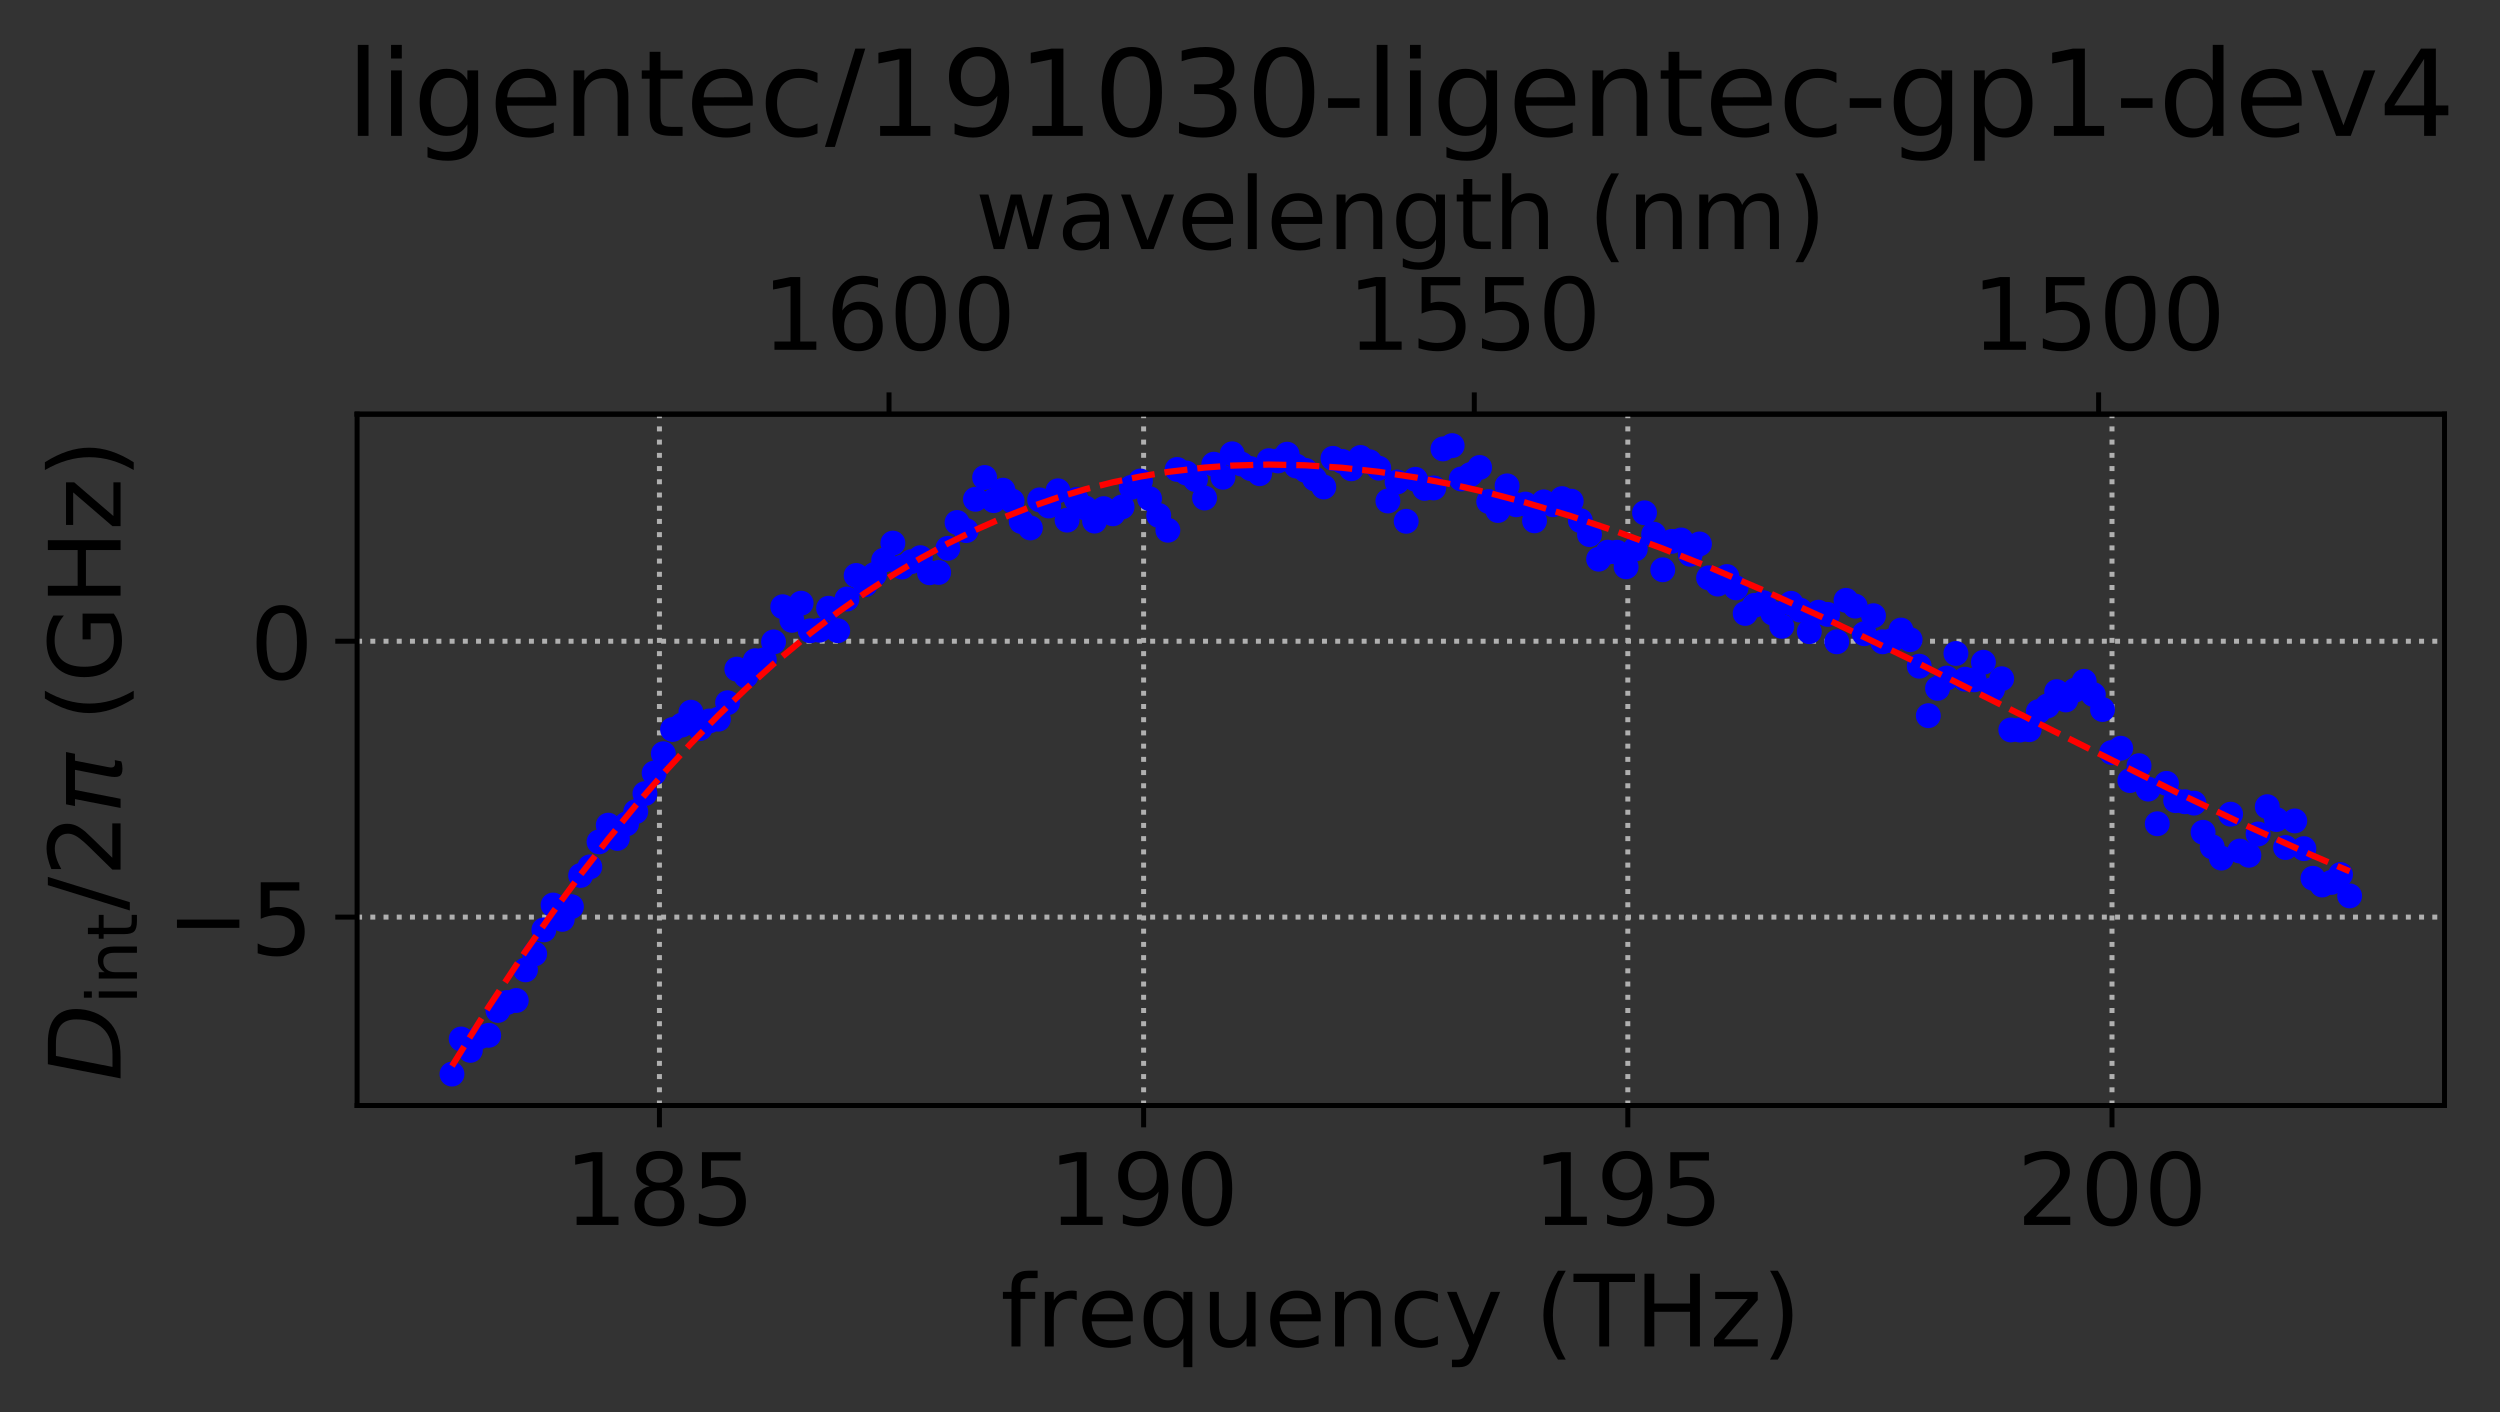 <?xml version="1.0" encoding="utf-8" standalone="no"?>
<!DOCTYPE svg PUBLIC "-//W3C//DTD SVG 1.1//EN"
  "http://www.w3.org/Graphics/SVG/1.1/DTD/svg11.dtd">
<!-- Created with matplotlib (https://matplotlib.org/) -->
<svg height="226.482pt" version="1.1" viewBox="0 0 400.971 226.482" width="400.971pt" xmlns="http://www.w3.org/2000/svg" xmlns:xlink="http://www.w3.org/1999/xlink">
 <rect x="0" y="0" width="400.971" height="226.482" fill="#333333" stroke="none"/>
 <defs>
  <style type="text/css">
*{stroke-linecap:butt;stroke-linejoin:round;white-space:pre;}
  </style>
 </defs>
 <g id="figure_1">
  <g id="patch_1">
   <path d="M 0 226.482 
L 400.971 226.482 
L 400.971 0 
L 0 0 
z
" style="fill:none;"/>
  </g>
  <g id="axes_1">
   <g id="patch_2">
    <path d="M 57.273 177.311 
L 392.072 177.311 
L 392.072 66.431 
L 57.273 66.431 
z
" style="fill:none;"/>
   </g>
   <g id="axes_2">
    <g id="patch_3">
     <path d="M 57.273 66.431 
L 392.072 66.431 
L 392.072 66.431 
L 57.273 66.431 
z
" style="fill:#ffffff;"/>
    </g>
    <g id="matplotlib.axis_1">
     <g id="xtick_1">
      <g id="line2d_1">
       <path clip-path="url(#p23044c3a09)" d="M 336.593 66.431 
L 336.593 66.431 
" style="fill:none;stroke:#b0b0b0;stroke-dasharray:0.8,1.32;stroke-dashoffset:0;stroke-width:0.8;"/>
      </g>
      <g id="line2d_2">
       <defs>
        <path d="M 0 0 
L 0 -3.5 
" id="m85f578c844" style="stroke:#000000;stroke-width:0.8;"/>
       </defs>
       <g>
        <use style="stroke:#000000;stroke-width:0.8;" x="336.593" xlink:href="#m85f578c844" y="66.431"/>
       </g>
      </g>
      <g id="text_1">
       <!-- 1500 -->
       <defs>
        <path d="M 12.406 8.297 
L 28.516 8.297 
L 28.516 63.922 
L 10.984 60.406 
L 10.984 69.391 
L 28.422 72.906 
L 38.281 72.906 
L 38.281 8.297 
L 54.391 8.297 
L 54.391 0 
L 12.406 0 
z
" id="DejaVuSans-49"/>
        <path d="M 10.797 72.906 
L 49.516 72.906 
L 49.516 64.594 
L 19.828 64.594 
L 19.828 46.734 
Q 21.969 47.469 24.109 47.828 
Q 26.266 48.188 28.422 48.188 
Q 40.625 48.188 47.75 41.5 
Q 54.891 34.812 54.891 23.391 
Q 54.891 11.625 47.562 5.094 
Q 40.234 -1.422 26.906 -1.422 
Q 22.312 -1.422 17.547 -0.641 
Q 12.797 0.141 7.719 1.703 
L 7.719 11.625 
Q 12.109 9.234 16.797 8.062 
Q 21.484 6.891 26.703 6.891 
Q 35.156 6.891 40.078 11.328 
Q 45.016 15.766 45.016 23.391 
Q 45.016 31 40.078 35.438 
Q 35.156 39.891 26.703 39.891 
Q 22.75 39.891 18.812 39.016 
Q 14.891 38.141 10.797 36.281 
z
" id="DejaVuSans-53"/>
        <path d="M 31.781 66.406 
Q 24.172 66.406 20.328 58.906 
Q 16.5 51.422 16.5 36.375 
Q 16.5 21.391 20.328 13.891 
Q 24.172 6.391 31.781 6.391 
Q 39.453 6.391 43.281 13.891 
Q 47.125 21.391 47.125 36.375 
Q 47.125 51.422 43.281 58.906 
Q 39.453 66.406 31.781 66.406 
z
M 31.781 74.219 
Q 44.047 74.219 50.516 64.516 
Q 56.984 54.828 56.984 36.375 
Q 56.984 17.969 50.516 8.266 
Q 44.047 -1.422 31.781 -1.422 
Q 19.531 -1.422 13.062 8.266 
Q 6.594 17.969 6.594 36.375 
Q 6.594 54.828 13.062 64.516 
Q 19.531 74.219 31.781 74.219 
z
" id="DejaVuSans-48"/>
       </defs>
       <g transform="translate(316.233 56.104)scale(0.16 -0.16)">
        <use xlink:href="#DejaVuSans-49"/>
        <use x="63.623" xlink:href="#DejaVuSans-53"/>
        <use x="127.246" xlink:href="#DejaVuSans-48"/>
        <use x="190.869" xlink:href="#DejaVuSans-48"/>
       </g>
      </g>
     </g>
     <g id="xtick_2">
      <g id="line2d_3">
       <path clip-path="url(#p23044c3a09)" d="M 236.461 66.431 
L 236.461 66.431 
" style="fill:none;stroke:#b0b0b0;stroke-dasharray:0.8,1.32;stroke-dashoffset:0;stroke-width:0.8;"/>
      </g>
      <g id="line2d_4">
       <g>
        <use style="stroke:#000000;stroke-width:0.8;" x="236.461" xlink:href="#m85f578c844" y="66.431"/>
       </g>
      </g>
      <g id="text_2">
       <!-- 1550 -->
       <g transform="translate(216.101 56.104)scale(0.16 -0.16)">
        <use xlink:href="#DejaVuSans-49"/>
        <use x="63.623" xlink:href="#DejaVuSans-53"/>
        <use x="127.246" xlink:href="#DejaVuSans-53"/>
        <use x="190.869" xlink:href="#DejaVuSans-48"/>
       </g>
      </g>
     </g>
     <g id="xtick_3">
      <g id="line2d_5">
       <path clip-path="url(#p23044c3a09)" d="M 142.588 66.431 
L 142.588 66.431 
" style="fill:none;stroke:#b0b0b0;stroke-dasharray:0.8,1.32;stroke-dashoffset:0;stroke-width:0.8;"/>
      </g>
      <g id="line2d_6">
       <g>
        <use style="stroke:#000000;stroke-width:0.8;" x="142.588" xlink:href="#m85f578c844" y="66.431"/>
       </g>
      </g>
      <g id="text_3">
       <!-- 1600 -->
       <defs>
        <path d="M 33.016 40.375 
Q 26.375 40.375 22.484 35.828 
Q 18.609 31.297 18.609 23.391 
Q 18.609 15.531 22.484 10.953 
Q 26.375 6.391 33.016 6.391 
Q 39.656 6.391 43.531 10.953 
Q 47.406 15.531 47.406 23.391 
Q 47.406 31.297 43.531 35.828 
Q 39.656 40.375 33.016 40.375 
z
M 52.594 71.297 
L 52.594 62.312 
Q 48.875 64.062 45.094 64.984 
Q 41.312 65.922 37.594 65.922 
Q 27.828 65.922 22.672 59.328 
Q 17.531 52.734 16.797 39.406 
Q 19.672 43.656 24.016 45.922 
Q 28.375 48.188 33.594 48.188 
Q 44.578 48.188 50.953 41.516 
Q 57.328 34.859 57.328 23.391 
Q 57.328 12.156 50.688 5.359 
Q 44.047 -1.422 33.016 -1.422 
Q 20.359 -1.422 13.672 8.266 
Q 6.984 17.969 6.984 36.375 
Q 6.984 53.656 15.188 63.938 
Q 23.391 74.219 37.203 74.219 
Q 40.922 74.219 44.703 73.484 
Q 48.484 72.75 52.594 71.297 
z
" id="DejaVuSans-54"/>
       </defs>
       <g transform="translate(122.228 56.104)scale(0.16 -0.16)">
        <use xlink:href="#DejaVuSans-49"/>
        <use x="63.623" xlink:href="#DejaVuSans-54"/>
        <use x="127.246" xlink:href="#DejaVuSans-48"/>
        <use x="190.869" xlink:href="#DejaVuSans-48"/>
       </g>
      </g>
     </g>
     <g id="text_4">
      <!-- wavelength (nm) -->
      <defs>
       <path d="M 4.203 54.688 
L 13.188 54.688 
L 24.422 12.016 
L 35.594 54.688 
L 46.188 54.688 
L 57.422 12.016 
L 68.609 54.688 
L 77.594 54.688 
L 63.281 0 
L 52.688 0 
L 40.922 44.828 
L 29.109 0 
L 18.5 0 
z
" id="DejaVuSans-119"/>
       <path d="M 34.281 27.484 
Q 23.391 27.484 19.188 25 
Q 14.984 22.516 14.984 16.5 
Q 14.984 11.719 18.141 8.906 
Q 21.297 6.109 26.703 6.109 
Q 34.188 6.109 38.703 11.406 
Q 43.219 16.703 43.219 25.484 
L 43.219 27.484 
z
M 52.203 31.203 
L 52.203 0 
L 43.219 0 
L 43.219 8.297 
Q 40.141 3.328 35.547 0.953 
Q 30.953 -1.422 24.312 -1.422 
Q 15.922 -1.422 10.953 3.297 
Q 6 8.016 6 15.922 
Q 6 25.141 12.172 29.828 
Q 18.359 34.516 30.609 34.516 
L 43.219 34.516 
L 43.219 35.406 
Q 43.219 41.609 39.141 45 
Q 35.062 48.391 27.688 48.391 
Q 23 48.391 18.547 47.266 
Q 14.109 46.141 10.016 43.891 
L 10.016 52.203 
Q 14.938 54.109 19.578 55.047 
Q 24.219 56 28.609 56 
Q 40.484 56 46.344 49.844 
Q 52.203 43.703 52.203 31.203 
z
" id="DejaVuSans-97"/>
       <path d="M 2.984 54.688 
L 12.5 54.688 
L 29.594 8.797 
L 46.688 54.688 
L 56.203 54.688 
L 35.688 0 
L 23.484 0 
z
" id="DejaVuSans-118"/>
       <path d="M 56.203 29.594 
L 56.203 25.203 
L 14.891 25.203 
Q 15.484 15.922 20.484 11.062 
Q 25.484 6.203 34.422 6.203 
Q 39.594 6.203 44.453 7.469 
Q 49.312 8.734 54.109 11.281 
L 54.109 2.781 
Q 49.266 0.734 44.188 -0.344 
Q 39.109 -1.422 33.891 -1.422 
Q 20.797 -1.422 13.156 6.188 
Q 5.516 13.812 5.516 26.812 
Q 5.516 40.234 12.766 48.109 
Q 20.016 56 32.328 56 
Q 43.359 56 49.781 48.891 
Q 56.203 41.797 56.203 29.594 
z
M 47.219 32.234 
Q 47.125 39.594 43.094 43.984 
Q 39.062 48.391 32.422 48.391 
Q 24.906 48.391 20.391 44.141 
Q 15.875 39.891 15.188 32.172 
z
" id="DejaVuSans-101"/>
       <path d="M 9.422 75.984 
L 18.406 75.984 
L 18.406 0 
L 9.422 0 
z
" id="DejaVuSans-108"/>
       <path d="M 54.891 33.016 
L 54.891 0 
L 45.906 0 
L 45.906 32.719 
Q 45.906 40.484 42.875 44.328 
Q 39.844 48.188 33.797 48.188 
Q 26.516 48.188 22.312 43.547 
Q 18.109 38.922 18.109 30.906 
L 18.109 0 
L 9.078 0 
L 9.078 54.688 
L 18.109 54.688 
L 18.109 46.188 
Q 21.344 51.125 25.703 53.562 
Q 30.078 56 35.797 56 
Q 45.219 56 50.047 50.172 
Q 54.891 44.344 54.891 33.016 
z
" id="DejaVuSans-110"/>
       <path d="M 45.406 27.984 
Q 45.406 37.75 41.375 43.109 
Q 37.359 48.484 30.078 48.484 
Q 22.859 48.484 18.828 43.109 
Q 14.797 37.75 14.797 27.984 
Q 14.797 18.266 18.828 12.891 
Q 22.859 7.516 30.078 7.516 
Q 37.359 7.516 41.375 12.891 
Q 45.406 18.266 45.406 27.984 
z
M 54.391 6.781 
Q 54.391 -7.172 48.188 -13.984 
Q 42 -20.797 29.203 -20.797 
Q 24.469 -20.797 20.266 -20.094 
Q 16.062 -19.391 12.109 -17.922 
L 12.109 -9.188 
Q 16.062 -11.328 19.922 -12.344 
Q 23.781 -13.375 27.781 -13.375 
Q 36.625 -13.375 41.016 -8.766 
Q 45.406 -4.156 45.406 5.172 
L 45.406 9.625 
Q 42.625 4.781 38.281 2.391 
Q 33.938 0 27.875 0 
Q 17.828 0 11.672 7.656 
Q 5.516 15.328 5.516 27.984 
Q 5.516 40.672 11.672 48.328 
Q 17.828 56 27.875 56 
Q 33.938 56 38.281 53.609 
Q 42.625 51.219 45.406 46.391 
L 45.406 54.688 
L 54.391 54.688 
z
" id="DejaVuSans-103"/>
       <path d="M 18.312 70.219 
L 18.312 54.688 
L 36.812 54.688 
L 36.812 47.703 
L 18.312 47.703 
L 18.312 18.016 
Q 18.312 11.328 20.141 9.422 
Q 21.969 7.516 27.594 7.516 
L 36.812 7.516 
L 36.812 0 
L 27.594 0 
Q 17.188 0 13.234 3.875 
Q 9.281 7.766 9.281 18.016 
L 9.281 47.703 
L 2.688 47.703 
L 2.688 54.688 
L 9.281 54.688 
L 9.281 70.219 
z
" id="DejaVuSans-116"/>
       <path d="M 54.891 33.016 
L 54.891 0 
L 45.906 0 
L 45.906 32.719 
Q 45.906 40.484 42.875 44.328 
Q 39.844 48.188 33.797 48.188 
Q 26.516 48.188 22.312 43.547 
Q 18.109 38.922 18.109 30.906 
L 18.109 0 
L 9.078 0 
L 9.078 75.984 
L 18.109 75.984 
L 18.109 46.188 
Q 21.344 51.125 25.703 53.562 
Q 30.078 56 35.797 56 
Q 45.219 56 50.047 50.172 
Q 54.891 44.344 54.891 33.016 
z
" id="DejaVuSans-104"/>
       <path id="DejaVuSans-32"/>
       <path d="M 31 75.875 
Q 24.469 64.656 21.281 53.656 
Q 18.109 42.672 18.109 31.391 
Q 18.109 20.125 21.312 9.062 
Q 24.516 -2 31 -13.188 
L 23.188 -13.188 
Q 15.875 -1.703 12.234 9.375 
Q 8.594 20.453 8.594 31.391 
Q 8.594 42.281 12.203 53.312 
Q 15.828 64.359 23.188 75.875 
z
" id="DejaVuSans-40"/>
       <path d="M 52 44.188 
Q 55.375 50.25 60.062 53.125 
Q 64.75 56 71.094 56 
Q 79.641 56 84.281 50.016 
Q 88.922 44.047 88.922 33.016 
L 88.922 0 
L 79.891 0 
L 79.891 32.719 
Q 79.891 40.578 77.094 44.375 
Q 74.312 48.188 68.609 48.188 
Q 61.625 48.188 57.562 43.547 
Q 53.516 38.922 53.516 30.906 
L 53.516 0 
L 44.484 0 
L 44.484 32.719 
Q 44.484 40.625 41.703 44.406 
Q 38.922 48.188 33.109 48.188 
Q 26.219 48.188 22.156 43.531 
Q 18.109 38.875 18.109 30.906 
L 18.109 0 
L 9.078 0 
L 9.078 54.688 
L 18.109 54.688 
L 18.109 46.188 
Q 21.188 51.219 25.484 53.609 
Q 29.781 56 35.688 56 
Q 41.656 56 45.828 52.969 
Q 50 49.953 52 44.188 
z
" id="DejaVuSans-109"/>
       <path d="M 8.016 75.875 
L 15.828 75.875 
Q 23.141 64.359 26.781 53.312 
Q 30.422 42.281 30.422 31.391 
Q 30.422 20.453 26.781 9.375 
Q 23.141 -1.703 15.828 -13.188 
L 8.016 -13.188 
Q 14.5 -2 17.703 9.062 
Q 20.906 20.125 20.906 31.391 
Q 20.906 42.672 17.703 53.656 
Q 14.5 64.656 8.016 75.875 
z
" id="DejaVuSans-41"/>
      </defs>
      <g transform="translate(156.423 39.947)scale(0.16 -0.16)">
       <use xlink:href="#DejaVuSans-119"/>
       <use x="81.787" xlink:href="#DejaVuSans-97"/>
       <use x="143.066" xlink:href="#DejaVuSans-118"/>
       <use x="202.246" xlink:href="#DejaVuSans-101"/>
       <use x="263.77" xlink:href="#DejaVuSans-108"/>
       <use x="291.553" xlink:href="#DejaVuSans-101"/>
       <use x="353.076" xlink:href="#DejaVuSans-110"/>
       <use x="416.455" xlink:href="#DejaVuSans-103"/>
       <use x="479.932" xlink:href="#DejaVuSans-116"/>
       <use x="519.141" xlink:href="#DejaVuSans-104"/>
       <use x="582.52" xlink:href="#DejaVuSans-32"/>
       <use x="614.307" xlink:href="#DejaVuSans-40"/>
       <use x="653.32" xlink:href="#DejaVuSans-110"/>
       <use x="716.699" xlink:href="#DejaVuSans-109"/>
       <use x="814.111" xlink:href="#DejaVuSans-41"/>
      </g>
     </g>
    </g>
    <g id="matplotlib.axis_2"/>
    <g id="patch_4">
     <path d="M 392.072 66.431 
L 57.273 66.431 
" style="fill:none;stroke:#000000;stroke-linecap:square;stroke-linejoin:miter;stroke-width:0.8;"/>
    </g>
   </g>
   <g id="matplotlib.axis_3">
    <g id="xtick_4">
     <g id="line2d_7">
      <path clip-path="url(#pdbb773a8ac)" d="M 105.765 177.311 
L 105.765 66.431 
" style="fill:none;stroke:#b0b0b0;stroke-dasharray:0.8,1.32;stroke-dashoffset:0;stroke-width:0.8;"/>
     </g>
     <g id="line2d_8">
      <defs>
       <path d="M 0 0 
L 0 3.5 
" id="m22d82f34ef" style="stroke:#000000;stroke-width:0.8;"/>
      </defs>
      <g>
       <use style="stroke:#000000;stroke-width:0.8;" x="105.765" xlink:href="#m22d82f34ef" y="177.311"/>
      </g>
     </g>
     <g id="text_5">
      <!-- 185 -->
      <defs>
       <path d="M 31.781 34.625 
Q 24.75 34.625 20.719 30.859 
Q 16.703 27.094 16.703 20.516 
Q 16.703 13.922 20.719 10.156 
Q 24.75 6.391 31.781 6.391 
Q 38.812 6.391 42.859 10.172 
Q 46.922 13.969 46.922 20.516 
Q 46.922 27.094 42.891 30.859 
Q 38.875 34.625 31.781 34.625 
z
M 21.922 38.812 
Q 15.578 40.375 12.031 44.719 
Q 8.5 49.078 8.5 55.328 
Q 8.5 64.062 14.719 69.141 
Q 20.953 74.219 31.781 74.219 
Q 42.672 74.219 48.875 69.141 
Q 55.078 64.062 55.078 55.328 
Q 55.078 49.078 51.531 44.719 
Q 48 40.375 41.703 38.812 
Q 48.828 37.156 52.797 32.312 
Q 56.781 27.484 56.781 20.516 
Q 56.781 9.906 50.312 4.234 
Q 43.844 -1.422 31.781 -1.422 
Q 19.734 -1.422 13.25 4.234 
Q 6.781 9.906 6.781 20.516 
Q 6.781 27.484 10.781 32.312 
Q 14.797 37.156 21.922 38.812 
z
M 18.312 54.391 
Q 18.312 48.734 21.844 45.562 
Q 25.391 42.391 31.781 42.391 
Q 38.141 42.391 41.719 45.562 
Q 45.312 48.734 45.312 54.391 
Q 45.312 60.062 41.719 63.234 
Q 38.141 66.406 31.781 66.406 
Q 25.391 66.406 21.844 63.234 
Q 18.312 60.062 18.312 54.391 
z
" id="DejaVuSans-56"/>
      </defs>
      <g transform="translate(90.495 196.469)scale(0.16 -0.16)">
       <use xlink:href="#DejaVuSans-49"/>
       <use x="63.623" xlink:href="#DejaVuSans-56"/>
       <use x="127.246" xlink:href="#DejaVuSans-53"/>
      </g>
     </g>
    </g>
    <g id="xtick_5">
     <g id="line2d_9">
      <path clip-path="url(#pdbb773a8ac)" d="M 183.423 177.311 
L 183.423 66.431 
" style="fill:none;stroke:#b0b0b0;stroke-dasharray:0.8,1.32;stroke-dashoffset:0;stroke-width:0.8;"/>
     </g>
     <g id="line2d_10">
      <g>
       <use style="stroke:#000000;stroke-width:0.8;" x="183.423" xlink:href="#m22d82f34ef" y="177.311"/>
      </g>
     </g>
     <g id="text_6">
      <!-- 190 -->
      <defs>
       <path d="M 10.984 1.516 
L 10.984 10.5 
Q 14.703 8.734 18.5 7.812 
Q 22.312 6.891 25.984 6.891 
Q 35.75 6.891 40.891 13.453 
Q 46.047 20.016 46.781 33.406 
Q 43.953 29.203 39.594 26.953 
Q 35.25 24.703 29.984 24.703 
Q 19.047 24.703 12.672 31.312 
Q 6.297 37.938 6.297 49.422 
Q 6.297 60.641 12.938 67.422 
Q 19.578 74.219 30.609 74.219 
Q 43.266 74.219 49.922 64.516 
Q 56.594 54.828 56.594 36.375 
Q 56.594 19.141 48.406 8.859 
Q 40.234 -1.422 26.422 -1.422 
Q 22.703 -1.422 18.891 -0.688 
Q 15.094 0.047 10.984 1.516 
z
M 30.609 32.422 
Q 37.25 32.422 41.125 36.953 
Q 45.016 41.5 45.016 49.422 
Q 45.016 57.281 41.125 61.844 
Q 37.25 66.406 30.609 66.406 
Q 23.969 66.406 20.094 61.844 
Q 16.219 57.281 16.219 49.422 
Q 16.219 41.5 20.094 36.953 
Q 23.969 32.422 30.609 32.422 
z
" id="DejaVuSans-57"/>
      </defs>
      <g transform="translate(168.153 196.469)scale(0.16 -0.16)">
       <use xlink:href="#DejaVuSans-49"/>
       <use x="63.623" xlink:href="#DejaVuSans-57"/>
       <use x="127.246" xlink:href="#DejaVuSans-48"/>
      </g>
     </g>
    </g>
    <g id="xtick_6">
     <g id="line2d_11">
      <path clip-path="url(#pdbb773a8ac)" d="M 261.082 177.311 
L 261.082 66.431 
" style="fill:none;stroke:#b0b0b0;stroke-dasharray:0.8,1.32;stroke-dashoffset:0;stroke-width:0.8;"/>
     </g>
     <g id="line2d_12">
      <g>
       <use style="stroke:#000000;stroke-width:0.8;" x="261.082" xlink:href="#m22d82f34ef" y="177.311"/>
      </g>
     </g>
     <g id="text_7">
      <!-- 195 -->
      <g transform="translate(245.812 196.469)scale(0.16 -0.16)">
       <use xlink:href="#DejaVuSans-49"/>
       <use x="63.623" xlink:href="#DejaVuSans-57"/>
       <use x="127.246" xlink:href="#DejaVuSans-53"/>
      </g>
     </g>
    </g>
    <g id="xtick_7">
     <g id="line2d_13">
      <path clip-path="url(#pdbb773a8ac)" d="M 338.74 177.311 
L 338.74 66.431 
" style="fill:none;stroke:#b0b0b0;stroke-dasharray:0.8,1.32;stroke-dashoffset:0;stroke-width:0.8;"/>
     </g>
     <g id="line2d_14">
      <g>
       <use style="stroke:#000000;stroke-width:0.8;" x="338.74" xlink:href="#m22d82f34ef" y="177.311"/>
      </g>
     </g>
     <g id="text_8">
      <!-- 200 -->
      <defs>
       <path d="M 19.188 8.297 
L 53.609 8.297 
L 53.609 0 
L 7.328 0 
L 7.328 8.297 
Q 12.938 14.109 22.625 23.891 
Q 32.328 33.688 34.812 36.531 
Q 39.547 41.844 41.422 45.531 
Q 43.312 49.219 43.312 52.781 
Q 43.312 58.594 39.234 62.25 
Q 35.156 65.922 28.609 65.922 
Q 23.969 65.922 18.812 64.312 
Q 13.672 62.703 7.812 59.422 
L 7.812 69.391 
Q 13.766 71.781 18.938 73 
Q 24.125 74.219 28.422 74.219 
Q 39.75 74.219 46.484 68.547 
Q 53.219 62.891 53.219 53.422 
Q 53.219 48.922 51.531 44.891 
Q 49.859 40.875 45.406 35.406 
Q 44.188 33.984 37.641 27.219 
Q 31.109 20.453 19.188 8.297 
z
" id="DejaVuSans-50"/>
      </defs>
      <g transform="translate(323.47 196.469)scale(0.16 -0.16)">
       <use xlink:href="#DejaVuSans-50"/>
       <use x="63.623" xlink:href="#DejaVuSans-48"/>
       <use x="127.246" xlink:href="#DejaVuSans-48"/>
      </g>
     </g>
    </g>
    <g id="text_9">
     <!-- frequency (THz) -->
     <defs>
      <path d="M 37.109 75.984 
L 37.109 68.5 
L 28.516 68.5 
Q 23.688 68.5 21.797 66.547 
Q 19.922 64.594 19.922 59.516 
L 19.922 54.688 
L 34.719 54.688 
L 34.719 47.703 
L 19.922 47.703 
L 19.922 0 
L 10.891 0 
L 10.891 47.703 
L 2.297 47.703 
L 2.297 54.688 
L 10.891 54.688 
L 10.891 58.5 
Q 10.891 67.625 15.141 71.797 
Q 19.391 75.984 28.609 75.984 
z
" id="DejaVuSans-102"/>
      <path d="M 41.109 46.297 
Q 39.594 47.172 37.812 47.578 
Q 36.031 48 33.891 48 
Q 26.266 48 22.188 43.047 
Q 18.109 38.094 18.109 28.812 
L 18.109 0 
L 9.078 0 
L 9.078 54.688 
L 18.109 54.688 
L 18.109 46.188 
Q 20.953 51.172 25.484 53.578 
Q 30.031 56 36.531 56 
Q 37.453 56 38.578 55.875 
Q 39.703 55.766 41.062 55.516 
z
" id="DejaVuSans-114"/>
      <path d="M 14.797 27.297 
Q 14.797 17.391 18.875 11.75 
Q 22.953 6.109 30.078 6.109 
Q 37.203 6.109 41.297 11.75 
Q 45.406 17.391 45.406 27.297 
Q 45.406 37.203 41.297 42.844 
Q 37.203 48.484 30.078 48.484 
Q 22.953 48.484 18.875 42.844 
Q 14.797 37.203 14.797 27.297 
z
M 45.406 8.203 
Q 42.578 3.328 38.25 0.953 
Q 33.938 -1.422 27.875 -1.422 
Q 17.969 -1.422 11.734 6.484 
Q 5.516 14.406 5.516 27.297 
Q 5.516 40.188 11.734 48.094 
Q 17.969 56 27.875 56 
Q 33.938 56 38.25 53.625 
Q 42.578 51.266 45.406 46.391 
L 45.406 54.688 
L 54.391 54.688 
L 54.391 -20.797 
L 45.406 -20.797 
z
" id="DejaVuSans-113"/>
      <path d="M 8.5 21.578 
L 8.5 54.688 
L 17.484 54.688 
L 17.484 21.922 
Q 17.484 14.156 20.5 10.266 
Q 23.531 6.391 29.594 6.391 
Q 36.859 6.391 41.078 11.031 
Q 45.312 15.672 45.312 23.688 
L 45.312 54.688 
L 54.297 54.688 
L 54.297 0 
L 45.312 0 
L 45.312 8.406 
Q 42.047 3.422 37.719 1 
Q 33.406 -1.422 27.688 -1.422 
Q 18.266 -1.422 13.375 4.438 
Q 8.5 10.297 8.5 21.578 
z
M 31.109 56 
z
" id="DejaVuSans-117"/>
      <path d="M 48.781 52.594 
L 48.781 44.188 
Q 44.969 46.297 41.141 47.344 
Q 37.312 48.391 33.406 48.391 
Q 24.656 48.391 19.812 42.844 
Q 14.984 37.312 14.984 27.297 
Q 14.984 17.281 19.812 11.734 
Q 24.656 6.203 33.406 6.203 
Q 37.312 6.203 41.141 7.25 
Q 44.969 8.297 48.781 10.406 
L 48.781 2.094 
Q 45.016 0.344 40.984 -0.531 
Q 36.969 -1.422 32.422 -1.422 
Q 20.062 -1.422 12.781 6.344 
Q 5.516 14.109 5.516 27.297 
Q 5.516 40.672 12.859 48.328 
Q 20.219 56 33.016 56 
Q 37.156 56 41.109 55.141 
Q 45.062 54.297 48.781 52.594 
z
" id="DejaVuSans-99"/>
      <path d="M 32.172 -5.078 
Q 28.375 -14.844 24.75 -17.812 
Q 21.141 -20.797 15.094 -20.797 
L 7.906 -20.797 
L 7.906 -13.281 
L 13.188 -13.281 
Q 16.891 -13.281 18.938 -11.516 
Q 21 -9.766 23.484 -3.219 
L 25.094 0.875 
L 2.984 54.688 
L 12.5 54.688 
L 29.594 11.922 
L 46.688 54.688 
L 56.203 54.688 
z
" id="DejaVuSans-121"/>
      <path d="M -0.297 72.906 
L 61.375 72.906 
L 61.375 64.594 
L 35.5 64.594 
L 35.5 0 
L 25.594 0 
L 25.594 64.594 
L -0.297 64.594 
z
" id="DejaVuSans-84"/>
      <path d="M 9.812 72.906 
L 19.672 72.906 
L 19.672 43.016 
L 55.516 43.016 
L 55.516 72.906 
L 65.375 72.906 
L 65.375 0 
L 55.516 0 
L 55.516 34.719 
L 19.672 34.719 
L 19.672 0 
L 9.812 0 
z
" id="DejaVuSans-72"/>
      <path d="M 5.516 54.688 
L 48.188 54.688 
L 48.188 46.484 
L 14.406 7.172 
L 48.188 7.172 
L 48.188 0 
L 4.297 0 
L 4.297 8.203 
L 38.094 47.516 
L 5.516 47.516 
z
" id="DejaVuSans-122"/>
     </defs>
     <g transform="translate(160.486 215.954)scale(0.16 -0.16)">
      <use xlink:href="#DejaVuSans-102"/>
      <use x="35.205" xlink:href="#DejaVuSans-114"/>
      <use x="76.287" xlink:href="#DejaVuSans-101"/>
      <use x="137.811" xlink:href="#DejaVuSans-113"/>
      <use x="201.287" xlink:href="#DejaVuSans-117"/>
      <use x="264.666" xlink:href="#DejaVuSans-101"/>
      <use x="326.189" xlink:href="#DejaVuSans-110"/>
      <use x="389.568" xlink:href="#DejaVuSans-99"/>
      <use x="444.549" xlink:href="#DejaVuSans-121"/>
      <use x="503.729" xlink:href="#DejaVuSans-32"/>
      <use x="535.516" xlink:href="#DejaVuSans-40"/>
      <use x="574.529" xlink:href="#DejaVuSans-84"/>
      <use x="635.613" xlink:href="#DejaVuSans-72"/>
      <use x="710.809" xlink:href="#DejaVuSans-122"/>
      <use x="763.299" xlink:href="#DejaVuSans-41"/>
     </g>
    </g>
   </g>
   <g id="matplotlib.axis_4">
    <g id="ytick_1">
     <g id="line2d_15">
      <path clip-path="url(#pdbb773a8ac)" d="M 57.273 147.092 
L 392.072 147.092 
" style="fill:none;stroke:#b0b0b0;stroke-dasharray:0.8,1.32;stroke-dashoffset:0;stroke-width:0.8;"/>
     </g>
     <g id="line2d_16">
      <defs>
       <path d="M 0 0 
L -3.5 0 
" id="mdb5a46abe5" style="stroke:#000000;stroke-width:0.8;"/>
      </defs>
      <g>
       <use style="stroke:#000000;stroke-width:0.8;" x="57.273" xlink:href="#mdb5a46abe5" y="147.092"/>
      </g>
     </g>
     <g id="text_10">
      <!-- −5 -->
      <defs>
       <path d="M 10.594 35.5 
L 73.188 35.5 
L 73.188 27.203 
L 10.594 27.203 
z
" id="DejaVuSans-8722"/>
      </defs>
      <g transform="translate(26.685 153.171)scale(0.16 -0.16)">
       <use xlink:href="#DejaVuSans-8722"/>
       <use x="83.789" xlink:href="#DejaVuSans-53"/>
      </g>
     </g>
    </g>
    <g id="ytick_2">
     <g id="line2d_17">
      <path clip-path="url(#pdbb773a8ac)" d="M 57.273 102.848 
L 392.072 102.848 
" style="fill:none;stroke:#b0b0b0;stroke-dasharray:0.8,1.32;stroke-dashoffset:0;stroke-width:0.8;"/>
     </g>
     <g id="line2d_18">
      <g>
       <use style="stroke:#000000;stroke-width:0.8;" x="57.273" xlink:href="#mdb5a46abe5" y="102.848"/>
      </g>
     </g>
     <g id="text_11">
      <!-- 0 -->
      <g transform="translate(40.093 108.927)scale(0.16 -0.16)">
       <use xlink:href="#DejaVuSans-48"/>
      </g>
     </g>
    </g>
    <g id="text_12">
     <!-- $D_\mathrm{int}/{2\pi}$ (GHz) -->
     <defs>
      <path d="M 16.891 72.906 
L 38.094 72.906 
Q 54.984 72.906 63.594 65.75 
Q 72.219 58.594 72.219 44.484 
Q 72.219 35.156 68.938 26.531 
Q 65.672 17.922 59.906 12.016 
Q 54.109 5.953 45.172 2.969 
Q 36.234 0 24.031 0 
L 2.688 0 
z
M 25.203 64.797 
L 14.203 8.109 
L 27.094 8.109 
Q 43.656 8.109 52.734 17.625 
Q 61.812 27.156 61.812 44.484 
Q 61.812 54.984 55.953 59.891 
Q 50.094 64.797 37.594 64.797 
z
" id="DejaVuSans-Oblique-68"/>
      <path d="M 9.422 54.688 
L 18.406 54.688 
L 18.406 0 
L 9.422 0 
z
M 9.422 75.984 
L 18.406 75.984 
L 18.406 64.594 
L 9.422 64.594 
z
" id="DejaVuSans-105"/>
      <path d="M 25.391 72.906 
L 33.688 72.906 
L 8.297 -9.281 
L 0 -9.281 
z
" id="DejaVuSans-47"/>
      <path d="M 9.125 54.688 
L 61.531 54.688 
L 59.766 45.703 
L 52.875 45.703 
L 46.344 12.109 
Q 45.656 8.594 46.578 7.031 
Q 47.469 5.516 50.141 5.516 
Q 50.875 5.516 51.953 5.672 
Q 53.078 5.766 53.422 5.812 
L 52.156 -0.688 
Q 50.344 -1.312 48.484 -1.609 
Q 46.578 -1.906 44.781 -1.906 
Q 38.922 -1.906 37.312 1.266 
Q 35.688 4.5 37.359 13.094 
L 43.703 45.703 
L 23.531 45.703 
L 14.656 0 
L 5.469 0 
L 14.359 45.703 
L 7.375 45.703 
z
" id="DejaVuSans-Oblique-960"/>
      <path d="M 59.516 10.406 
L 59.516 29.984 
L 43.406 29.984 
L 43.406 38.094 
L 69.281 38.094 
L 69.281 6.781 
Q 63.578 2.734 56.688 0.656 
Q 49.812 -1.422 42 -1.422 
Q 24.906 -1.422 15.25 8.562 
Q 5.609 18.562 5.609 36.375 
Q 5.609 54.25 15.25 64.234 
Q 24.906 74.219 42 74.219 
Q 49.125 74.219 55.547 72.453 
Q 61.969 70.703 67.391 67.281 
L 67.391 56.781 
Q 61.922 61.422 55.766 63.766 
Q 49.609 66.109 42.828 66.109 
Q 29.438 66.109 22.719 58.641 
Q 16.016 51.172 16.016 36.375 
Q 16.016 21.625 22.719 14.156 
Q 29.438 6.688 42.828 6.688 
Q 48.047 6.688 52.141 7.594 
Q 56.25 8.5 59.516 10.406 
z
" id="DejaVuSans-71"/>
     </defs>
     <g transform="translate(19.358 173.392)rotate(-90)scale(0.16 -0.16)">
      <use transform="translate(0 0.125)" xlink:href="#DejaVuSans-Oblique-68"/>
      <use transform="translate(77.002 -16.281)scale(0.7)" xlink:href="#DejaVuSans-105"/>
      <use transform="translate(96.45 -16.281)scale(0.7)" xlink:href="#DejaVuSans-110"/>
      <use transform="translate(140.815 -16.281)scale(0.7)" xlink:href="#DejaVuSans-116"/>
      <use transform="translate(170.996 0.125)" xlink:href="#DejaVuSans-47"/>
      <use transform="translate(204.688 0.125)" xlink:href="#DejaVuSans-50"/>
      <use transform="translate(268.311 0.125)" xlink:href="#DejaVuSans-Oblique-960"/>
      <use transform="translate(328.516 0.125)" xlink:href="#DejaVuSans-32"/>
      <use transform="translate(360.303 0.125)" xlink:href="#DejaVuSans-40"/>
      <use transform="translate(399.316 0.125)" xlink:href="#DejaVuSans-71"/>
      <use transform="translate(476.807 0.125)" xlink:href="#DejaVuSans-72"/>
      <use transform="translate(552.002 0.125)" xlink:href="#DejaVuSans-122"/>
      <use transform="translate(604.492 0.125)" xlink:href="#DejaVuSans-41"/>
     </g>
    </g>
   </g>
   <g id="line2d_19">
    <defs>
     <path d="M 0 1.5 
C 0.398 1.5 0.779 1.342 1.061 1.061 
C 1.342 0.779 1.5 0.398 1.5 0 
C 1.5 -0.398 1.342 -0.779 1.061 -1.061 
C 0.779 -1.342 0.398 -1.5 0 -1.5 
C -0.398 -1.5 -0.779 -1.342 -1.061 -1.061 
C -1.342 -0.779 -1.5 -0.398 -1.5 0 
C -1.5 0.398 -1.342 0.779 -1.061 1.061 
C -0.779 1.342 -0.398 1.5 0 1.5 
z
" id="m4d2ab8bb25" style="stroke:#0000ff;"/>
    </defs>
    <g clip-path="url(#pdbb773a8ac)">
     <use style="fill:#0000ff;stroke:#0000ff;" x="72.491" xlink:href="#m4d2ab8bb25" y="172.272"/>
     <use style="fill:#0000ff;stroke:#0000ff;" x="73.971" xlink:href="#m4d2ab8bb25" y="166.645"/>
     <use style="fill:#0000ff;stroke:#0000ff;" x="75.438" xlink:href="#m4d2ab8bb25" y="168.467"/>
     <use style="fill:#0000ff;stroke:#0000ff;" x="76.911" xlink:href="#m4d2ab8bb25" y="166.317"/>
     <use style="fill:#0000ff;stroke:#0000ff;" x="78.382" xlink:href="#m4d2ab8bb25" y="166.052"/>
     <use style="fill:#0000ff;stroke:#0000ff;" x="79.859" xlink:href="#m4d2ab8bb25" y="162.062"/>
     <use style="fill:#0000ff;stroke:#0000ff;" x="81.332" xlink:href="#m4d2ab8bb25" y="160.793"/>
     <use style="fill:#0000ff;stroke:#0000ff;" x="82.802" xlink:href="#m4d2ab8bb25" y="160.465"/>
     <use style="fill:#0000ff;stroke:#0000ff;" x="84.281" xlink:href="#m4d2ab8bb25" y="155.551"/>
     <use style="fill:#0000ff;stroke:#0000ff;" x="85.756" xlink:href="#m4d2ab8bb25" y="152.989"/>
     <use style="fill:#0000ff;stroke:#0000ff;" x="87.232" xlink:href="#m4d2ab8bb25" y="149.139"/>
     <use style="fill:#0000ff;stroke:#0000ff;" x="88.71" xlink:href="#m4d2ab8bb25" y="145.156"/>
     <use style="fill:#0000ff;stroke:#0000ff;" x="90.176" xlink:href="#m4d2ab8bb25" y="147.457"/>
     <use style="fill:#0000ff;stroke:#0000ff;" x="91.649" xlink:href="#m4d2ab8bb25" y="145.419"/>
     <use style="fill:#0000ff;stroke:#0000ff;" x="93.128" xlink:href="#m4d2ab8bb25" y="140.412"/>
     <use style="fill:#0000ff;stroke:#0000ff;" x="94.601" xlink:href="#m4d2ab8bb25" y="139.043"/>
     <use style="fill:#0000ff;stroke:#0000ff;" x="96.078" xlink:href="#m4d2ab8bb25" y="135.025"/>
     <use style="fill:#0000ff;stroke:#0000ff;" x="97.553" xlink:href="#m4d2ab8bb25" y="132.346"/>
     <use style="fill:#0000ff;stroke:#0000ff;" x="99.019" xlink:href="#m4d2ab8bb25" y="134.473"/>
     <use style="fill:#0000ff;stroke:#0000ff;" x="100.493" xlink:href="#m4d2ab8bb25" y="132.141"/>
     <use style="fill:#0000ff;stroke:#0000ff;" x="101.967" xlink:href="#m4d2ab8bb25" y="130.174"/>
     <use style="fill:#0000ff;stroke:#0000ff;" x="103.442" xlink:href="#m4d2ab8bb25" y="127.283"/>
     <use style="fill:#0000ff;stroke:#0000ff;" x="104.918" xlink:href="#m4d2ab8bb25" y="123.992"/>
     <use style="fill:#0000ff;stroke:#0000ff;" x="106.393" xlink:href="#m4d2ab8bb25" y="120.888"/>
     <use style="fill:#0000ff;stroke:#0000ff;" x="107.87" xlink:href="#m4d2ab8bb25" y="117"/>
     <use style="fill:#0000ff;stroke:#0000ff;" x="109.342" xlink:href="#m4d2ab8bb25" y="116.297"/>
     <use style="fill:#0000ff;stroke:#0000ff;" x="110.816" xlink:href="#m4d2ab8bb25" y="114.23"/>
     <use style="fill:#0000ff;stroke:#0000ff;" x="112.281" xlink:href="#m4d2ab8bb25" y="116.842"/>
     <use style="fill:#0000ff;stroke:#0000ff;" x="113.753" xlink:href="#m4d2ab8bb25" y="115.638"/>
     <use style="fill:#0000ff;stroke:#0000ff;" x="115.224" xlink:href="#m4d2ab8bb25" y="115.345"/>
     <use style="fill:#0000ff;stroke:#0000ff;" x="116.699" xlink:href="#m4d2ab8bb25" y="112.71"/>
     <use style="fill:#0000ff;stroke:#0000ff;" x="118.178" xlink:href="#m4d2ab8bb25" y="107.32"/>
     <use style="fill:#0000ff;stroke:#0000ff;" x="119.646" xlink:href="#m4d2ab8bb25" y="108.409"/>
     <use style="fill:#0000ff;stroke:#0000ff;" x="121.121" xlink:href="#m4d2ab8bb25" y="105.971"/>
     <use style="fill:#0000ff;stroke:#0000ff;" x="122.591" xlink:href="#m4d2ab8bb25" y="105.822"/>
     <use style="fill:#0000ff;stroke:#0000ff;" x="124.066" xlink:href="#m4d2ab8bb25" y="102.958"/>
     <use style="fill:#0000ff;stroke:#0000ff;" x="125.546" xlink:href="#m4d2ab8bb25" y="97.311"/>
     <use style="fill:#0000ff;stroke:#0000ff;" x="127.013" xlink:href="#m4d2ab8bb25" y="99.494"/>
     <use style="fill:#0000ff;stroke:#0000ff;" x="128.488" xlink:href="#m4d2ab8bb25" y="96.745"/>
     <use style="fill:#0000ff;stroke:#0000ff;" x="129.95" xlink:href="#m4d2ab8bb25" y="101.172"/>
     <use style="fill:#0000ff;stroke:#0000ff;" x="131.42" xlink:href="#m4d2ab8bb25" y="101.076"/>
     <use style="fill:#0000ff;stroke:#0000ff;" x="132.896" xlink:href="#m4d2ab8bb25" y="97.557"/>
     <use style="fill:#0000ff;stroke:#0000ff;" x="134.36" xlink:href="#m4d2ab8bb25" y="101.156"/>
     <use style="fill:#0000ff;stroke:#0000ff;" x="135.839" xlink:href="#m4d2ab8bb25" y="96.073"/>
     <use style="fill:#0000ff;stroke:#0000ff;" x="137.316" xlink:href="#m4d2ab8bb25" y="92.3"/>
     <use style="fill:#0000ff;stroke:#0000ff;" x="138.784" xlink:href="#m4d2ab8bb25" y="93.768"/>
     <use style="fill:#0000ff;stroke:#0000ff;" x="140.257" xlink:href="#m4d2ab8bb25" y="92.135"/>
     <use style="fill:#0000ff;stroke:#0000ff;" x="141.731" xlink:href="#m4d2ab8bb25" y="89.859"/>
     <use style="fill:#0000ff;stroke:#0000ff;" x="143.206" xlink:href="#m4d2ab8bb25" y="87.104"/>
     <use style="fill:#0000ff;stroke:#0000ff;" x="144.669" xlink:href="#m4d2ab8bb25" y="90.947"/>
     <use style="fill:#0000ff;stroke:#0000ff;" x="146.141" xlink:href="#m4d2ab8bb25" y="90.088"/>
     <use style="fill:#0000ff;stroke:#0000ff;" x="147.612" xlink:href="#m4d2ab8bb25" y="89.441"/>
     <use style="fill:#0000ff;stroke:#0000ff;" x="149.078" xlink:href="#m4d2ab8bb25" y="91.861"/>
     <use style="fill:#0000ff;stroke:#0000ff;" x="150.548" xlink:href="#m4d2ab8bb25" y="91.816"/>
     <use style="fill:#0000ff;stroke:#0000ff;" x="152.025" xlink:href="#m4d2ab8bb25" y="87.943"/>
     <use style="fill:#0000ff;stroke:#0000ff;" x="153.502" xlink:href="#m4d2ab8bb25" y="83.802"/>
     <use style="fill:#0000ff;stroke:#0000ff;" x="154.97" xlink:href="#m4d2ab8bb25" y="85.1"/>
     <use style="fill:#0000ff;stroke:#0000ff;" x="156.449" xlink:href="#m4d2ab8bb25" y="80.076"/>
     <use style="fill:#0000ff;stroke:#0000ff;" x="157.925" xlink:href="#m4d2ab8bb25" y="76.586"/>
     <use style="fill:#0000ff;stroke:#0000ff;" x="159.389" xlink:href="#m4d2ab8bb25" y="80.297"/>
     <use style="fill:#0000ff;stroke:#0000ff;" x="160.862" xlink:href="#m4d2ab8bb25" y="78.62"/>
     <use style="fill:#0000ff;stroke:#0000ff;" x="162.329" xlink:href="#m4d2ab8bb25" y="80.362"/>
     <use style="fill:#0000ff;stroke:#0000ff;" x="163.793" xlink:href="#m4d2ab8bb25" y="83.642"/>
     <use style="fill:#0000ff;stroke:#0000ff;" x="165.262" xlink:href="#m4d2ab8bb25" y="84.677"/>
     <use style="fill:#0000ff;stroke:#0000ff;" x="166.74" xlink:href="#m4d2ab8bb25" y="80.175"/>
     <use style="fill:#0000ff;stroke:#0000ff;" x="168.208" xlink:href="#m4d2ab8bb25" y="81.152"/>
     <use style="fill:#0000ff;stroke:#0000ff;" x="169.682" xlink:href="#m4d2ab8bb25" y="78.715"/>
     <use style="fill:#0000ff;stroke:#0000ff;" x="171.144" xlink:href="#m4d2ab8bb25" y="83.423"/>
     <use style="fill:#0000ff;stroke:#0000ff;" x="172.62" xlink:href="#m4d2ab8bb25" y="80.109"/>
     <use style="fill:#0000ff;stroke:#0000ff;" x="174.088" xlink:href="#m4d2ab8bb25" y="81.476"/>
     <use style="fill:#0000ff;stroke:#0000ff;" x="175.554" xlink:href="#m4d2ab8bb25" y="83.577"/>
     <use style="fill:#0000ff;stroke:#0000ff;" x="177.028" xlink:href="#m4d2ab8bb25" y="81.577"/>
     <use style="fill:#0000ff;stroke:#0000ff;" x="178.497" xlink:href="#m4d2ab8bb25" y="82.411"/>
     <use style="fill:#0000ff;stroke:#0000ff;" x="179.969" xlink:href="#m4d2ab8bb25" y="81.303"/>
     <use style="fill:#0000ff;stroke:#0000ff;" x="181.444" xlink:href="#m4d2ab8bb25" y="78.166"/>
     <use style="fill:#0000ff;stroke:#0000ff;" x="182.916" xlink:href="#m4d2ab8bb25" y="77.147"/>
     <use style="fill:#0000ff;stroke:#0000ff;" x="184.381" xlink:href="#m4d2ab8bb25" y="79.982"/>
     <use style="fill:#0000ff;stroke:#0000ff;" x="185.847" xlink:href="#m4d2ab8bb25" y="82.671"/>
     <use style="fill:#0000ff;stroke:#0000ff;" x="187.313" xlink:href="#m4d2ab8bb25" y="85.044"/>
     <use style="fill:#0000ff;stroke:#0000ff;" x="188.8" xlink:href="#m4d2ab8bb25" y="75.294"/>
     <use style="fill:#0000ff;stroke:#0000ff;" x="190.269" xlink:href="#m4d2ab8bb25" y="75.866"/>
     <use style="fill:#0000ff;stroke:#0000ff;" x="191.737" xlink:href="#m4d2ab8bb25" y="76.914"/>
     <use style="fill:#0000ff;stroke:#0000ff;" x="193.202" xlink:href="#m4d2ab8bb25" y="79.876"/>
     <use style="fill:#0000ff;stroke:#0000ff;" x="194.682" xlink:href="#m4d2ab8bb25" y="74.454"/>
     <use style="fill:#0000ff;stroke:#0000ff;" x="196.148" xlink:href="#m4d2ab8bb25" y="76.549"/>
     <use style="fill:#0000ff;stroke:#0000ff;" x="197.625" xlink:href="#m4d2ab8bb25" y="72.783"/>
     <use style="fill:#0000ff;stroke:#0000ff;" x="199.092" xlink:href="#m4d2ab8bb25" y="74.423"/>
     <use style="fill:#0000ff;stroke:#0000ff;" x="200.561" xlink:href="#m4d2ab8bb25" y="75.15"/>
     <use style="fill:#0000ff;stroke:#0000ff;" x="202.03" xlink:href="#m4d2ab8bb25" y="75.976"/>
     <use style="fill:#0000ff;stroke:#0000ff;" x="203.503" xlink:href="#m4d2ab8bb25" y="73.877"/>
     <use style="fill:#0000ff;stroke:#0000ff;" x="204.974" xlink:href="#m4d2ab8bb25" y="73.929"/>
     <use style="fill:#0000ff;stroke:#0000ff;" x="206.446" xlink:href="#m4d2ab8bb25" y="72.849"/>
     <use style="fill:#0000ff;stroke:#0000ff;" x="207.912" xlink:href="#m4d2ab8bb25" y="74.751"/>
     <use style="fill:#0000ff;stroke:#0000ff;" x="209.381" xlink:href="#m4d2ab8bb25" y="75.438"/>
     <use style="fill:#0000ff;stroke:#0000ff;" x="210.849" xlink:href="#m4d2ab8bb25" y="76.818"/>
     <use style="fill:#0000ff;stroke:#0000ff;" x="212.317" xlink:href="#m4d2ab8bb25" y="78.111"/>
     <use style="fill:#0000ff;stroke:#0000ff;" x="213.795" xlink:href="#m4d2ab8bb25" y="73.512"/>
     <use style="fill:#0000ff;stroke:#0000ff;" x="215.264" xlink:href="#m4d2ab8bb25" y="74"/>
     <use style="fill:#0000ff;stroke:#0000ff;" x="216.732" xlink:href="#m4d2ab8bb25" y="75.187"/>
     <use style="fill:#0000ff;stroke:#0000ff;" x="218.206" xlink:href="#m4d2ab8bb25" y="73.37"/>
     <use style="fill:#0000ff;stroke:#0000ff;" x="219.674" xlink:href="#m4d2ab8bb25" y="74.064"/>
     <use style="fill:#0000ff;stroke:#0000ff;" x="221.143" xlink:href="#m4d2ab8bb25" y="75.093"/>
     <use style="fill:#0000ff;stroke:#0000ff;" x="222.604" xlink:href="#m4d2ab8bb25" y="80.354"/>
     <use style="fill:#0000ff;stroke:#0000ff;" x="224.079" xlink:href="#m4d2ab8bb25" y="77.31"/>
     <use style="fill:#0000ff;stroke:#0000ff;" x="225.538" xlink:href="#m4d2ab8bb25" y="83.608"/>
     <use style="fill:#0000ff;stroke:#0000ff;" x="227.02" xlink:href="#m4d2ab8bb25" y="76.873"/>
     <use style="fill:#0000ff;stroke:#0000ff;" x="228.488" xlink:href="#m4d2ab8bb25" y="78.329"/>
     <use style="fill:#0000ff;stroke:#0000ff;" x="229.958" xlink:href="#m4d2ab8bb25" y="78.261"/>
     <use style="fill:#0000ff;stroke:#0000ff;" x="231.439" xlink:href="#m4d2ab8bb25" y="72.001"/>
     <use style="fill:#0000ff;stroke:#0000ff;" x="232.91" xlink:href="#m4d2ab8bb25" y="71.472"/>
     <use style="fill:#0000ff;stroke:#0000ff;" x="234.371" xlink:href="#m4d2ab8bb25" y="76.824"/>
     <use style="fill:#0000ff;stroke:#0000ff;" x="235.842" xlink:href="#m4d2ab8bb25" y="76.112"/>
     <use style="fill:#0000ff;stroke:#0000ff;" x="237.314" xlink:href="#m4d2ab8bb25" y="74.975"/>
     <use style="fill:#0000ff;stroke:#0000ff;" x="238.775" xlink:href="#m4d2ab8bb25" y="80.448"/>
     <use style="fill:#0000ff;stroke:#0000ff;" x="240.242" xlink:href="#m4d2ab8bb25" y="81.879"/>
     <use style="fill:#0000ff;stroke:#0000ff;" x="241.719" xlink:href="#m4d2ab8bb25" y="77.928"/>
     <use style="fill:#0000ff;stroke:#0000ff;" x="243.184" xlink:href="#m4d2ab8bb25" y="80.958"/>
     <use style="fill:#0000ff;stroke:#0000ff;" x="244.654" xlink:href="#m4d2ab8bb25" y="80.845"/>
     <use style="fill:#0000ff;stroke:#0000ff;" x="246.12" xlink:href="#m4d2ab8bb25" y="83.535"/>
     <use style="fill:#0000ff;stroke:#0000ff;" x="247.595" xlink:href="#m4d2ab8bb25" y="80.496"/>
     <use style="fill:#0000ff;stroke:#0000ff;" x="249.065" xlink:href="#m4d2ab8bb25" y="80.954"/>
     <use style="fill:#0000ff;stroke:#0000ff;" x="250.536" xlink:href="#m4d2ab8bb25" y="79.972"/>
     <use style="fill:#0000ff;stroke:#0000ff;" x="252.006" xlink:href="#m4d2ab8bb25" y="80.38"/>
     <use style="fill:#0000ff;stroke:#0000ff;" x="253.47" xlink:href="#m4d2ab8bb25" y="83.501"/>
     <use style="fill:#0000ff;stroke:#0000ff;" x="254.937" xlink:href="#m4d2ab8bb25" y="85.745"/>
     <use style="fill:#0000ff;stroke:#0000ff;" x="256.4" xlink:href="#m4d2ab8bb25" y="89.685"/>
     <use style="fill:#0000ff;stroke:#0000ff;" x="257.872" xlink:href="#m4d2ab8bb25" y="88.561"/>
     <use style="fill:#0000ff;stroke:#0000ff;" x="259.342" xlink:href="#m4d2ab8bb25" y="88.57"/>
     <use style="fill:#0000ff;stroke:#0000ff;" x="260.808" xlink:href="#m4d2ab8bb25" y="90.908"/>
     <use style="fill:#0000ff;stroke:#0000ff;" x="262.283" xlink:href="#m4d2ab8bb25" y="88.055"/>
     <use style="fill:#0000ff;stroke:#0000ff;" x="263.763" xlink:href="#m4d2ab8bb25" y="82.247"/>
     <use style="fill:#0000ff;stroke:#0000ff;" x="265.228" xlink:href="#m4d2ab8bb25" y="85.676"/>
     <use style="fill:#0000ff;stroke:#0000ff;" x="266.688" xlink:href="#m4d2ab8bb25" y="91.386"/>
     <use style="fill:#0000ff;stroke:#0000ff;" x="268.166" xlink:href="#m4d2ab8bb25" y="86.822"/>
     <use style="fill:#0000ff;stroke:#0000ff;" x="269.636" xlink:href="#m4d2ab8bb25" y="86.607"/>
     <use style="fill:#0000ff;stroke:#0000ff;" x="271.102" xlink:href="#m4d2ab8bb25" y="88.901"/>
     <use style="fill:#0000ff;stroke:#0000ff;" x="272.575" xlink:href="#m4d2ab8bb25" y="87.245"/>
     <use style="fill:#0000ff;stroke:#0000ff;" x="274.036" xlink:href="#m4d2ab8bb25" y="92.676"/>
     <use style="fill:#0000ff;stroke:#0000ff;" x="275.504" xlink:href="#m4d2ab8bb25" y="93.681"/>
     <use style="fill:#0000ff;stroke:#0000ff;" x="276.977" xlink:href="#m4d2ab8bb25" y="92.472"/>
     <use style="fill:#0000ff;stroke:#0000ff;" x="278.443" xlink:href="#m4d2ab8bb25" y="94.288"/>
     <use style="fill:#0000ff;stroke:#0000ff;" x="279.906" xlink:href="#m4d2ab8bb25" y="98.389"/>
     <use style="fill:#0000ff;stroke:#0000ff;" x="281.379" xlink:href="#m4d2ab8bb25" y="97.094"/>
     <use style="fill:#0000ff;stroke:#0000ff;" x="282.85" xlink:href="#m4d2ab8bb25" y="96.673"/>
     <use style="fill:#0000ff;stroke:#0000ff;" x="284.317" xlink:href="#m4d2ab8bb25" y="98.338"/>
     <use style="fill:#0000ff;stroke:#0000ff;" x="285.783" xlink:href="#m4d2ab8bb25" y="100.454"/>
     <use style="fill:#0000ff;stroke:#0000ff;" x="287.26" xlink:href="#m4d2ab8bb25" y="96.764"/>
     <use style="fill:#0000ff;stroke:#0000ff;" x="288.728" xlink:href="#m4d2ab8bb25" y="97.861"/>
     <use style="fill:#0000ff;stroke:#0000ff;" x="290.192" xlink:href="#m4d2ab8bb25" y="101.312"/>
     <use style="fill:#0000ff;stroke:#0000ff;" x="291.668" xlink:href="#m4d2ab8bb25" y="98.191"/>
     <use style="fill:#0000ff;stroke:#0000ff;" x="293.137" xlink:href="#m4d2ab8bb25" y="98.545"/>
     <use style="fill:#0000ff;stroke:#0000ff;" x="294.599" xlink:href="#m4d2ab8bb25" y="102.937"/>
     <use style="fill:#0000ff;stroke:#0000ff;" x="296.081" xlink:href="#m4d2ab8bb25" y="96.288"/>
     <use style="fill:#0000ff;stroke:#0000ff;" x="297.55" xlink:href="#m4d2ab8bb25" y="97.213"/>
     <use style="fill:#0000ff;stroke:#0000ff;" x="299.012" xlink:href="#m4d2ab8bb25" y="101.64"/>
     <use style="fill:#0000ff;stroke:#0000ff;" x="300.487" xlink:href="#m4d2ab8bb25" y="98.752"/>
     <use style="fill:#0000ff;stroke:#0000ff;" x="301.95" xlink:href="#m4d2ab8bb25" y="102.94"/>
     <use style="fill:#0000ff;stroke:#0000ff;" x="303.421" xlink:href="#m4d2ab8bb25" y="102.734"/>
     <use style="fill:#0000ff;stroke:#0000ff;" x="304.894" xlink:href="#m4d2ab8bb25" y="101.054"/>
     <use style="fill:#0000ff;stroke:#0000ff;" x="306.361" xlink:href="#m4d2ab8bb25" y="102.592"/>
     <use style="fill:#0000ff;stroke:#0000ff;" x="307.824" xlink:href="#m4d2ab8bb25" y="106.85"/>
     <use style="fill:#0000ff;stroke:#0000ff;" x="309.28" xlink:href="#m4d2ab8bb25" y="114.785"/>
     <use style="fill:#0000ff;stroke:#0000ff;" x="310.758" xlink:href="#m4d2ab8bb25" y="110.409"/>
     <use style="fill:#0000ff;stroke:#0000ff;" x="312.231" xlink:href="#m4d2ab8bb25" y="108.753"/>
     <use style="fill:#0000ff;stroke:#0000ff;" x="313.708" xlink:href="#m4d2ab8bb25" y="104.805"/>
     <use style="fill:#0000ff;stroke:#0000ff;" x="315.171" xlink:href="#m4d2ab8bb25" y="108.935"/>
     <use style="fill:#0000ff;stroke:#0000ff;" x="316.64" xlink:href="#m4d2ab8bb25" y="109.036"/>
     <use style="fill:#0000ff;stroke:#0000ff;" x="318.116" xlink:href="#m4d2ab8bb25" y="106.219"/>
     <use style="fill:#0000ff;stroke:#0000ff;" x="319.578" xlink:href="#m4d2ab8bb25" y="110.596"/>
     <use style="fill:#0000ff;stroke:#0000ff;" x="321.051" xlink:href="#m4d2ab8bb25" y="108.862"/>
     <use style="fill:#0000ff;stroke:#0000ff;" x="322.507" xlink:href="#m4d2ab8bb25" y="117.074"/>
     <use style="fill:#0000ff;stroke:#0000ff;" x="323.977" xlink:href="#m4d2ab8bb25" y="117.09"/>
     <use style="fill:#0000ff;stroke:#0000ff;" x="325.447" xlink:href="#m4d2ab8bb25" y="117.035"/>
     <use style="fill:#0000ff;stroke:#0000ff;" x="326.922" xlink:href="#m4d2ab8bb25" y="114.144"/>
     <use style="fill:#0000ff;stroke:#0000ff;" x="328.394" xlink:href="#m4d2ab8bb25" y="113.218"/>
     <use style="fill:#0000ff;stroke:#0000ff;" x="329.868" xlink:href="#m4d2ab8bb25" y="110.931"/>
     <use style="fill:#0000ff;stroke:#0000ff;" x="331.336" xlink:href="#m4d2ab8bb25" y="112.263"/>
     <use style="fill:#0000ff;stroke:#0000ff;" x="332.809" xlink:href="#m4d2ab8bb25" y="110.684"/>
     <use style="fill:#0000ff;stroke:#0000ff;" x="334.281" xlink:href="#m4d2ab8bb25" y="109.272"/>
     <use style="fill:#0000ff;stroke:#0000ff;" x="335.748" xlink:href="#m4d2ab8bb25" y="111.4"/>
     <use style="fill:#0000ff;stroke:#0000ff;" x="337.214" xlink:href="#m4d2ab8bb25" y="113.799"/>
     <use style="fill:#0000ff;stroke:#0000ff;" x="338.672" xlink:href="#m4d2ab8bb25" y="120.698"/>
     <use style="fill:#0000ff;stroke:#0000ff;" x="340.143" xlink:href="#m4d2ab8bb25" y="120.009"/>
     <use style="fill:#0000ff;stroke:#0000ff;" x="341.604" xlink:href="#m4d2ab8bb25" y="125.197"/>
     <use style="fill:#0000ff;stroke:#0000ff;" x="343.078" xlink:href="#m4d2ab8bb25" y="122.807"/>
     <use style="fill:#0000ff;stroke:#0000ff;" x="344.542" xlink:href="#m4d2ab8bb25" y="126.563"/>
     <use style="fill:#0000ff;stroke:#0000ff;" x="346.002" xlink:href="#m4d2ab8bb25" y="132.121"/>
     <use style="fill:#0000ff;stroke:#0000ff;" x="347.484" xlink:href="#m4d2ab8bb25" y="125.642"/>
     <use style="fill:#0000ff;stroke:#0000ff;" x="348.949" xlink:href="#m4d2ab8bb25" y="128.414"/>
     <use style="fill:#0000ff;stroke:#0000ff;" x="350.419" xlink:href="#m4d2ab8bb25" y="128.592"/>
     <use style="fill:#0000ff;stroke:#0000ff;" x="351.889" xlink:href="#m4d2ab8bb25" y="128.813"/>
     <use style="fill:#0000ff;stroke:#0000ff;" x="353.35" xlink:href="#m4d2ab8bb25" y="133.488"/>
     <use style="fill:#0000ff;stroke:#0000ff;" x="354.816" xlink:href="#m4d2ab8bb25" y="135.831"/>
     <use style="fill:#0000ff;stroke:#0000ff;" x="356.283" xlink:href="#m4d2ab8bb25" y="137.629"/>
     <use style="fill:#0000ff;stroke:#0000ff;" x="357.766" xlink:href="#m4d2ab8bb25" y="130.585"/>
     <use style="fill:#0000ff;stroke:#0000ff;" x="359.226" xlink:href="#m4d2ab8bb25" y="136.496"/>
     <use style="fill:#0000ff;stroke:#0000ff;" x="360.695" xlink:href="#m4d2ab8bb25" y="137.176"/>
     <use style="fill:#0000ff;stroke:#0000ff;" x="362.171" xlink:href="#m4d2ab8bb25" y="133.761"/>
     <use style="fill:#0000ff;stroke:#0000ff;" x="363.648" xlink:href="#m4d2ab8bb25" y="129.385"/>
     <use style="fill:#0000ff;stroke:#0000ff;" x="365.115" xlink:href="#m4d2ab8bb25" y="131.441"/>
     <use style="fill:#0000ff;stroke:#0000ff;" x="366.577" xlink:href="#m4d2ab8bb25" y="135.936"/>
     <use style="fill:#0000ff;stroke:#0000ff;" x="368.055" xlink:href="#m4d2ab8bb25" y="131.665"/>
     <use style="fill:#0000ff;stroke:#0000ff;" x="369.517" xlink:href="#m4d2ab8bb25" y="136.112"/>
     <use style="fill:#0000ff;stroke:#0000ff;" x="370.979" xlink:href="#m4d2ab8bb25" y="140.867"/>
     <use style="fill:#0000ff;stroke:#0000ff;" x="372.447" xlink:href="#m4d2ab8bb25" y="141.95"/>
     <use style="fill:#0000ff;stroke:#0000ff;" x="373.918" xlink:href="#m4d2ab8bb25" y="141.525"/>
     <use style="fill:#0000ff;stroke:#0000ff;" x="375.39" xlink:href="#m4d2ab8bb25" y="140.267"/>
     <use style="fill:#0000ff;stroke:#0000ff;" x="376.854" xlink:href="#m4d2ab8bb25" y="143.69"/>
    </g>
   </g>
   <g id="line2d_20">
    <path clip-path="url(#pdbb773a8ac)" d="M 72.491 170.985 
L 78.382 161.494 
L 84.281 152.581 
L 88.71 146.267 
L 93.128 140.264 
L 97.553 134.568 
L 101.967 129.171 
L 106.393 124.068 
L 110.816 119.254 
L 115.224 114.722 
L 119.646 110.467 
L 124.066 106.483 
L 129.95 101.582 
L 134.36 98.208 
L 138.784 95.085 
L 143.206 92.208 
L 147.612 89.572 
L 152.025 87.169 
L 156.449 84.996 
L 160.862 83.044 
L 165.262 81.31 
L 169.682 79.787 
L 174.088 78.47 
L 178.497 77.352 
L 182.916 76.428 
L 187.313 75.691 
L 193.202 74.992 
L 197.625 74.672 
L 203.503 74.507 
L 209.381 74.628 
L 215.264 75.021 
L 221.143 75.674 
L 227.02 76.571 
L 232.91 77.699 
L 238.775 79.046 
L 244.654 80.596 
L 252.006 82.799 
L 259.342 85.273 
L 266.688 87.99 
L 274.036 90.924 
L 282.85 94.693 
L 293.137 99.374 
L 306.361 105.729 
L 326.922 116.021 
L 348.949 127.006 
L 360.695 132.603 
L 370.979 137.24 
L 376.854 139.75 
L 376.854 139.75 
" style="fill:none;stroke:#ff0000;stroke-dasharray:3.7,1.6;stroke-dashoffset:0;"/>
   </g>
   <g id="patch_5">
    <path d="M 57.273 177.311 
L 57.273 66.431 
" style="fill:none;stroke:#000000;stroke-linecap:square;stroke-linejoin:miter;stroke-width:0.8;"/>
   </g>
   <g id="patch_6">
    <path d="M 392.072 177.311 
L 392.072 66.431 
" style="fill:none;stroke:#000000;stroke-linecap:square;stroke-linejoin:miter;stroke-width:0.8;"/>
   </g>
   <g id="patch_7">
    <path d="M 57.273 177.311 
L 392.072 177.311 
" style="fill:none;stroke:#000000;stroke-linecap:square;stroke-linejoin:miter;stroke-width:0.8;"/>
   </g>
   <g id="patch_8">
    <path d="M 57.273 66.431 
L 392.072 66.431 
" style="fill:none;stroke:#000000;stroke-linecap:square;stroke-linejoin:miter;stroke-width:0.8;"/>
   </g>
   <g id="text_13">
    <!-- ligentec/191030-ligentec-gp1-dev4 -->
    <defs>
     <path d="M 40.578 39.312 
Q 47.656 37.797 51.625 33 
Q 55.609 28.219 55.609 21.188 
Q 55.609 10.406 48.188 4.484 
Q 40.766 -1.422 27.094 -1.422 
Q 22.516 -1.422 17.656 -0.516 
Q 12.797 0.391 7.625 2.203 
L 7.625 11.719 
Q 11.719 9.328 16.594 8.109 
Q 21.484 6.891 26.812 6.891 
Q 36.078 6.891 40.938 10.547 
Q 45.797 14.203 45.797 21.188 
Q 45.797 27.641 41.281 31.266 
Q 36.766 34.906 28.719 34.906 
L 20.219 34.906 
L 20.219 43.016 
L 29.109 43.016 
Q 36.375 43.016 40.234 45.922 
Q 44.094 48.828 44.094 54.297 
Q 44.094 59.906 40.109 62.906 
Q 36.141 65.922 28.719 65.922 
Q 24.656 65.922 20.016 65.031 
Q 15.375 64.156 9.812 62.312 
L 9.812 71.094 
Q 15.438 72.656 20.344 73.438 
Q 25.25 74.219 29.594 74.219 
Q 40.828 74.219 47.359 69.109 
Q 53.906 64.016 53.906 55.328 
Q 53.906 49.266 50.438 45.094 
Q 46.969 40.922 40.578 39.312 
z
" id="DejaVuSans-51"/>
     <path d="M 4.891 31.391 
L 31.203 31.391 
L 31.203 23.391 
L 4.891 23.391 
z
" id="DejaVuSans-45"/>
     <path d="M 18.109 8.203 
L 18.109 -20.797 
L 9.078 -20.797 
L 9.078 54.688 
L 18.109 54.688 
L 18.109 46.391 
Q 20.953 51.266 25.266 53.625 
Q 29.594 56 35.594 56 
Q 45.562 56 51.781 48.094 
Q 58.016 40.188 58.016 27.297 
Q 58.016 14.406 51.781 6.484 
Q 45.562 -1.422 35.594 -1.422 
Q 29.594 -1.422 25.266 0.953 
Q 20.953 3.328 18.109 8.203 
z
M 48.688 27.297 
Q 48.688 37.203 44.609 42.844 
Q 40.531 48.484 33.406 48.484 
Q 26.266 48.484 22.188 42.844 
Q 18.109 37.203 18.109 27.297 
Q 18.109 17.391 22.188 11.75 
Q 26.266 6.109 33.406 6.109 
Q 40.531 6.109 44.609 11.75 
Q 48.688 17.391 48.688 27.297 
z
" id="DejaVuSans-112"/>
     <path d="M 45.406 46.391 
L 45.406 75.984 
L 54.391 75.984 
L 54.391 0 
L 45.406 0 
L 45.406 8.203 
Q 42.578 3.328 38.25 0.953 
Q 33.938 -1.422 27.875 -1.422 
Q 17.969 -1.422 11.734 6.484 
Q 5.516 14.406 5.516 27.297 
Q 5.516 40.188 11.734 48.094 
Q 17.969 56 27.875 56 
Q 33.938 56 38.25 53.625 
Q 42.578 51.266 45.406 46.391 
z
M 14.797 27.297 
Q 14.797 17.391 18.875 11.75 
Q 22.953 6.109 30.078 6.109 
Q 37.203 6.109 41.297 11.75 
Q 45.406 17.391 45.406 27.297 
Q 45.406 37.203 41.297 42.844 
Q 37.203 48.484 30.078 48.484 
Q 22.953 48.484 18.875 42.844 
Q 14.797 37.203 14.797 27.297 
z
" id="DejaVuSans-100"/>
     <path d="M 37.797 64.312 
L 12.891 25.391 
L 37.797 25.391 
z
M 35.203 72.906 
L 47.609 72.906 
L 47.609 25.391 
L 58.016 25.391 
L 58.016 17.188 
L 47.609 17.188 
L 47.609 0 
L 37.797 0 
L 37.797 17.188 
L 4.891 17.188 
L 4.891 26.703 
z
" id="DejaVuSans-52"/>
    </defs>
    <g transform="translate(55.575 21.789)scale(0.192 -0.192)">
     <use xlink:href="#DejaVuSans-108"/>
     <use x="27.783" xlink:href="#DejaVuSans-105"/>
     <use x="55.566" xlink:href="#DejaVuSans-103"/>
     <use x="119.043" xlink:href="#DejaVuSans-101"/>
     <use x="180.566" xlink:href="#DejaVuSans-110"/>
     <use x="243.945" xlink:href="#DejaVuSans-116"/>
     <use x="283.154" xlink:href="#DejaVuSans-101"/>
     <use x="344.678" xlink:href="#DejaVuSans-99"/>
     <use x="399.658" xlink:href="#DejaVuSans-47"/>
     <use x="433.35" xlink:href="#DejaVuSans-49"/>
     <use x="496.973" xlink:href="#DejaVuSans-57"/>
     <use x="560.596" xlink:href="#DejaVuSans-49"/>
     <use x="624.219" xlink:href="#DejaVuSans-48"/>
     <use x="687.842" xlink:href="#DejaVuSans-51"/>
     <use x="751.465" xlink:href="#DejaVuSans-48"/>
     <use x="815.088" xlink:href="#DejaVuSans-45"/>
     <use x="851.172" xlink:href="#DejaVuSans-108"/>
     <use x="878.955" xlink:href="#DejaVuSans-105"/>
     <use x="906.738" xlink:href="#DejaVuSans-103"/>
     <use x="970.215" xlink:href="#DejaVuSans-101"/>
     <use x="1031.738" xlink:href="#DejaVuSans-110"/>
     <use x="1095.117" xlink:href="#DejaVuSans-116"/>
     <use x="1134.326" xlink:href="#DejaVuSans-101"/>
     <use x="1195.85" xlink:href="#DejaVuSans-99"/>
     <use x="1250.83" xlink:href="#DejaVuSans-45"/>
     <use x="1286.914" xlink:href="#DejaVuSans-103"/>
     <use x="1350.391" xlink:href="#DejaVuSans-112"/>
     <use x="1413.867" xlink:href="#DejaVuSans-49"/>
     <use x="1477.49" xlink:href="#DejaVuSans-45"/>
     <use x="1513.574" xlink:href="#DejaVuSans-100"/>
     <use x="1577.051" xlink:href="#DejaVuSans-101"/>
     <use x="1638.574" xlink:href="#DejaVuSans-118"/>
     <use x="1697.754" xlink:href="#DejaVuSans-52"/>
    </g>
   </g>
  </g>
 </g>
 <defs>
  <clipPath id="p23044c3a09">
   <rect height="0" width="334.8" x="57.273" y="66.431"/>
  </clipPath>
  <clipPath id="pdbb773a8ac">
   <rect height="110.88" width="334.8" x="57.273" y="66.431"/>
  </clipPath>
 </defs>
</svg>
